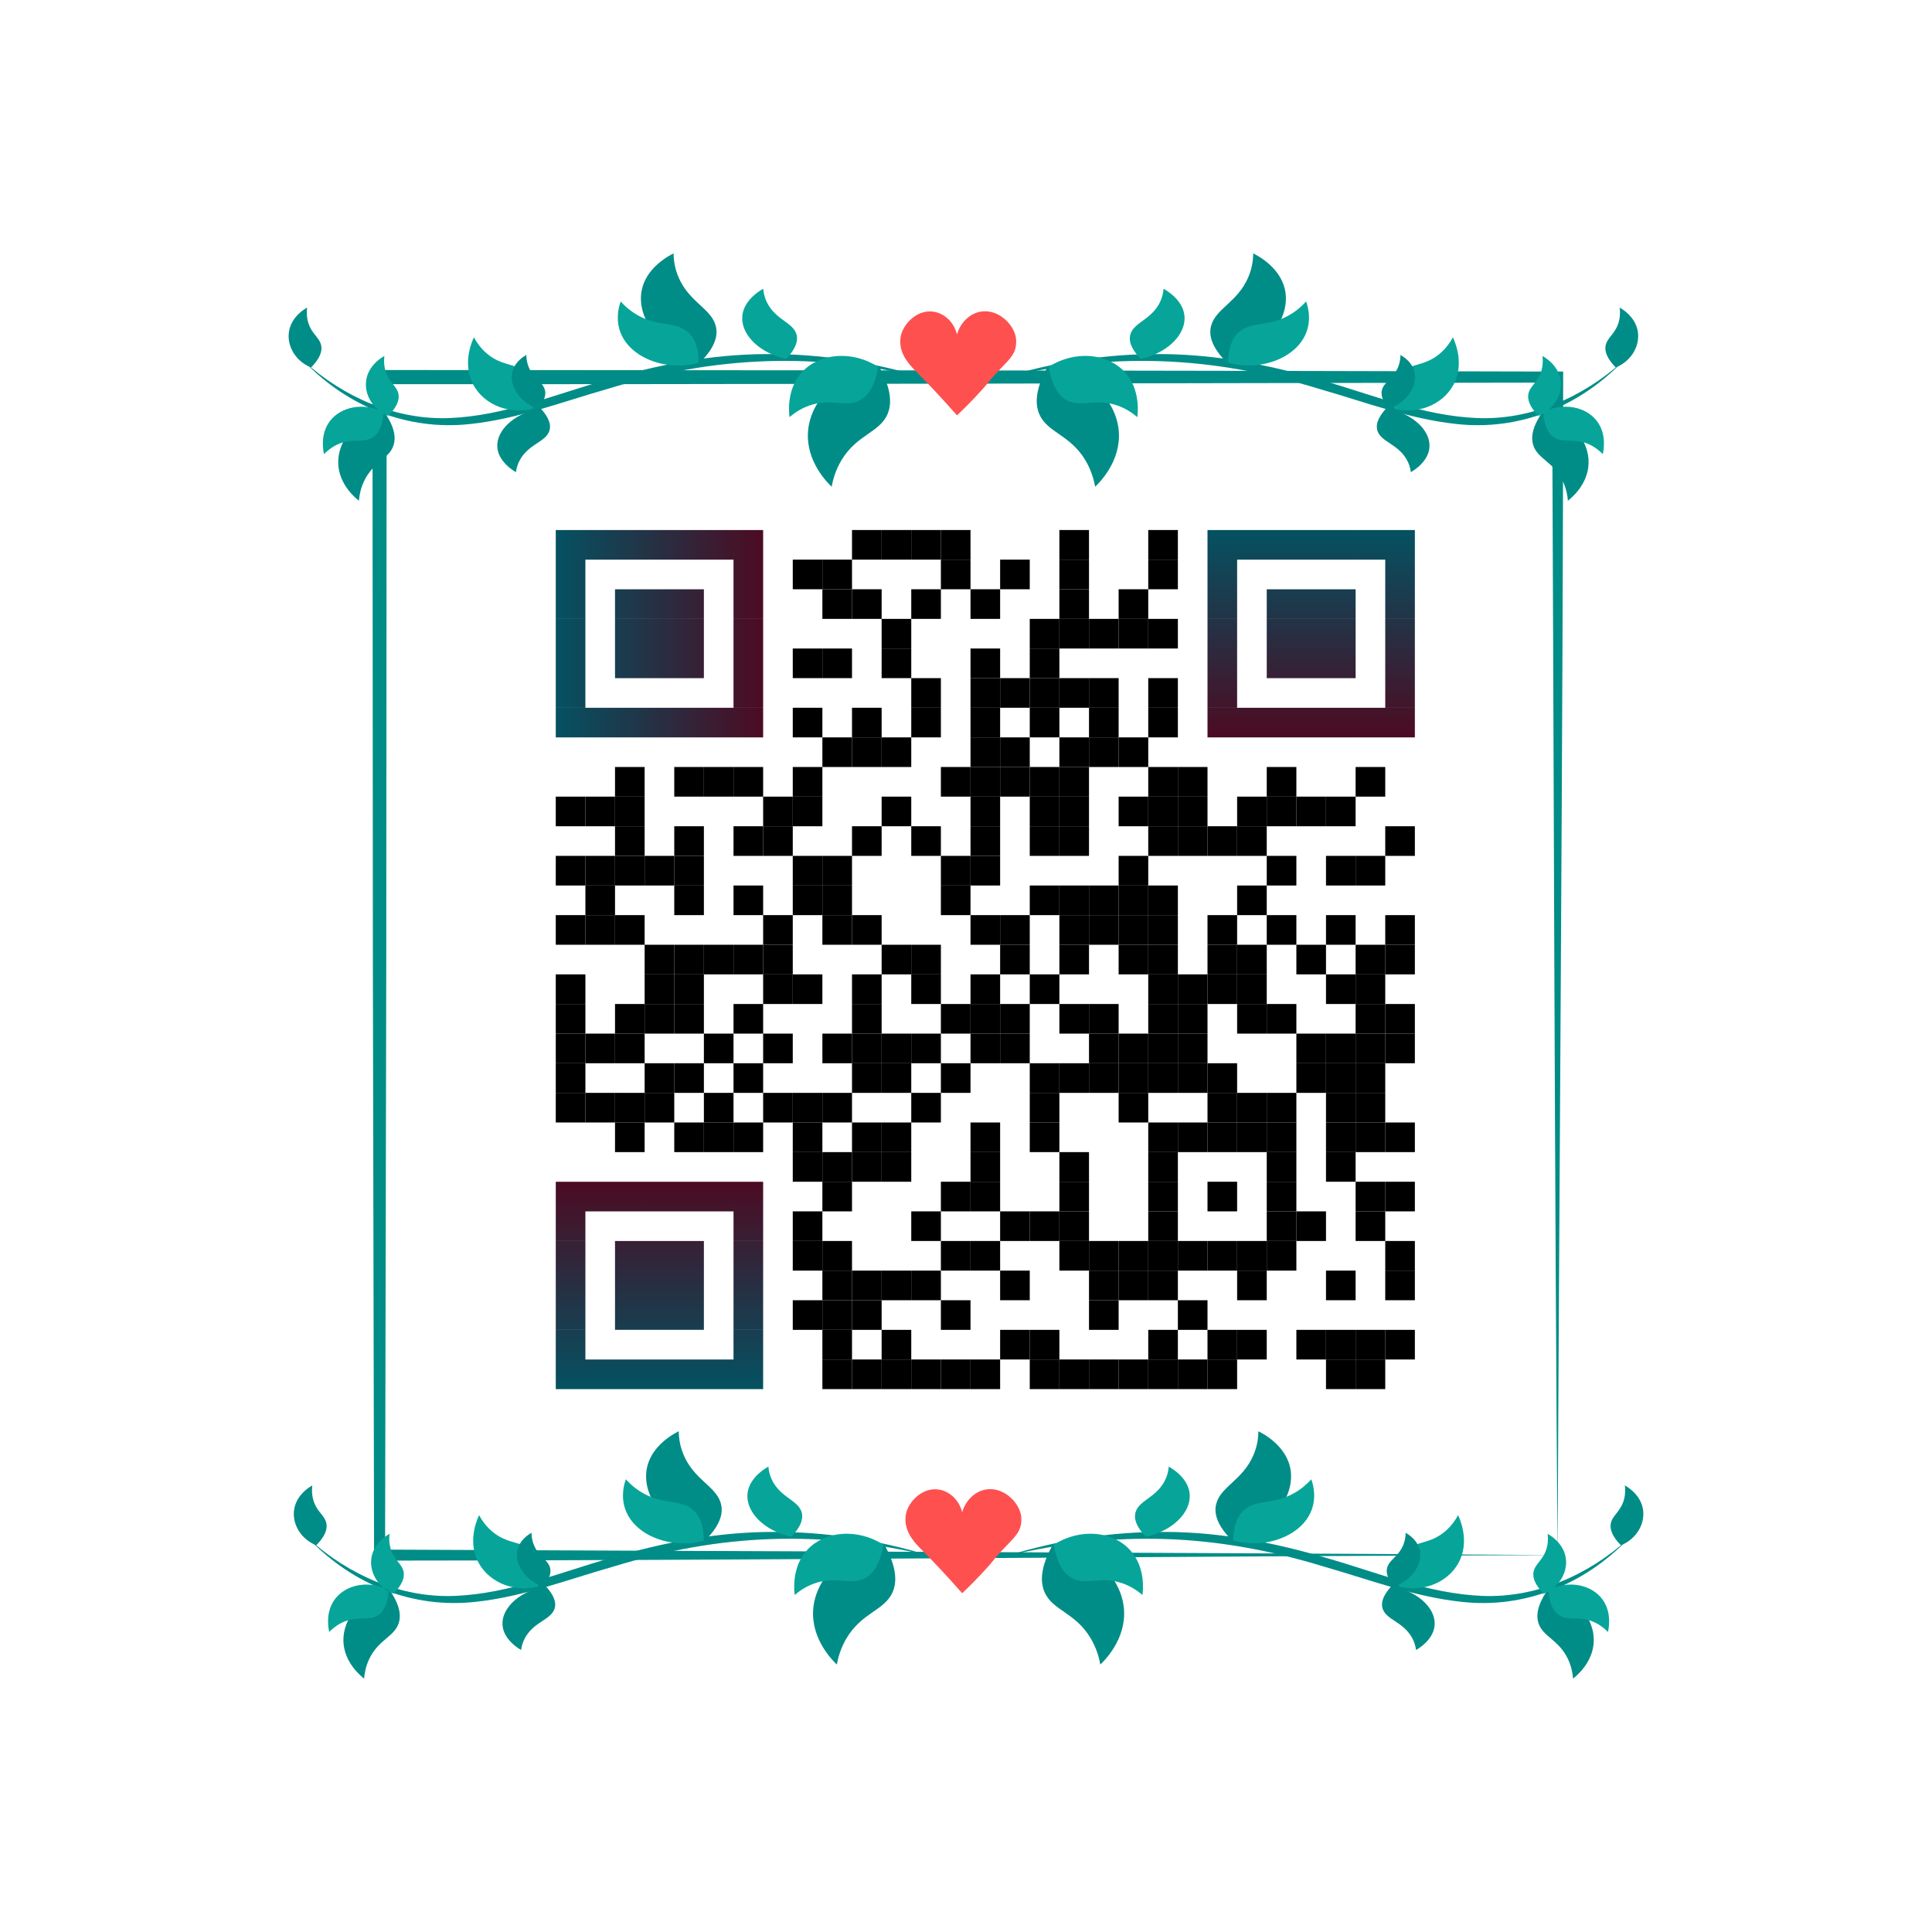 <svg id="svgQrWrapper" viewBox="0 0 300 300" xmlns="http://www.w3.org/2000/svg" xmlns:xlink="http://www.w3.org/1999/xlink" width="300" height="300" style="width: 100%; height: 100%; background-color: transparent;"><svg xmlns="http://www.w3.org/2000/svg" viewBox="0 0 1500 1500" width="300" height="300" fill="none"><g><defs><style>.cls-3wed1{fill:#07a599}.cls-3wed2{fill:#008d87}.cls-3wed3{fill:#ff5050}</style></defs><path d="M1209.32 1207.39c-259.59.57-657.99 4.29-914.62 4.27l-4.27.02v-4.29l-.93-457.31-.3-457.31v-5.5c155.08.09 541.34.3 691.47.68l228.66.53h4.31l-.01 4.29c-.04 255.6-3.25 656.16-4.29 914.62Zm0 0c-2.21-259.24-3.12-658.4-4.29-914.62l4.29 4.29c-255.29.28-656.42 1.46-914.63 1.2l5.5-5.5-.3 457.31-.92 457.31-4.28-4.28c255.07 1.22 656.63 2.41 914.62 4.28Z" class="cls-3wed2"/><path d="M722.97 1208.18c-85.48-20.43-162.83-17.64-246.75 8.1-35.18 10.01-70.15 23.48-106.88 27.37-48.77 5.53-95.42-13.49-129.13-48.51 30.76 27.83 71.36 45.67 113.08 43.91 41.89-1.73 80.96-18.06 120.96-29.47 40.33-11.95 82.25-20.02 124.46-20.19 42.08-.37 84.11 6.34 124.25 18.8Z" class="cls-3wed2"/><path d="M686.34 1198.75c10.73 18.98 9.67 30.31 6.8 37.11-6.16 14.59-23.76 15.8-35.82 35.94-4.78 7.99-6.71 15.63-7.59 20.55-2.77-2.6-20.11-19.37-18.37-42.82 1.84-24.85 24.37-47.18 54.98-50.78Z" class="cls-3wed2"/><path d="M685.82 1199.24c-2.84 16.93-9.11 23.33-14.24 26.07-11 5.87-22.37-2.12-39.73 4.22-6.88 2.51-11.85 6.24-14.83 8.81-.41-2.96-2.7-21.82 10-35.3 13.45-14.29 38.3-16.77 58.8-3.8Z" class="cls-3wed1"/><path d="M302.19 1234.07c8.97 12.75 9 20.89 7.44 25.93-3.36 10.82-15.8 12.91-22.98 28.08-2.84 6.02-3.68 11.59-3.96 15.16-2.15-1.65-15.67-12.38-16.07-29.19-.43-17.82 14.04-35.28 35.57-39.98Z" class="cls-3wed2"/><path d="M301.85 1234.45c-.84 12.25-4.85 17.24-8.31 19.55-7.42 4.95-16.07.06-27.98 5.78-4.72 2.27-8 5.27-9.94 7.31-.5-2.08-3.45-15.34 4.64-25.82 8.57-11.11 26.08-14.62 41.58-6.82ZM305.49 1237.32c7.24-7.3 8.33-12.53 8.02-15.93-.67-7.29-8.12-9.89-10.58-20.37-.98-4.16-.76-7.83-.47-10.15-1.55.85-11.35 6.39-13.81 17.16-2.6 11.42 4.09 24.11 16.84 29.29ZM417.66 1231.84c2.48-15.68-.87-23.21-4.33-27.19-7.42-8.53-19.09-5.07-31.63-15.97-4.97-4.33-8.02-9.12-9.74-12.29-1.18 2.46-8.46 18.24-1.82 33.95 7.04 16.65 26.87 26.5 47.52 21.5Z" class="cls-3wed1"/><path d="M245.52 1199.76c7.24-7.3 8.33-12.53 8.02-15.93-.67-7.29-8.12-9.89-10.58-20.37-.98-4.16-.76-7.83-.47-10.15-1.55.85-11.35 6.39-13.81 17.16-2.6 11.42 4.09 24.11 16.84 29.29ZM546.79 1196.59c13.68-13.27 14.57-22.85 12.92-29.1-3.52-13.41-20.47-18.32-28.8-37.61a47.384 47.384 0 0 1-3.9-18.64c-3.14 1.53-22.88 11.5-25.17 31.24-2.42 20.91 15.74 44.34 44.95 54.11ZM423.72 1231.52c8.13 8.88 8.05 14.66 6.52 18.27-3.28 7.75-14.85 9.49-21.73 20.42-2.73 4.33-3.58 8.31-3.9 10.85-1.97-1.13-14.35-8.47-14.48-20.41-.14-12.65 13.54-25.35 33.59-29.13ZM421.3 1231.73c6.12-6.52 6.54-11.2 5.82-14.25-1.54-6.54-9.07-8.9-12.73-18.31a25.024 25.024 0 0 1-1.69-9.1c-1.4.75-10.21 5.68-11.28 15.32-1.13 10.22 6.9 21.63 19.87 26.33Z" class="cls-3wed2"/><path d="M546.36 1196.07c.1-14.6-4.92-21.27-9.45-24.67-9.72-7.29-22.16-3.23-37.99-12.32a51.675 51.675 0 0 1-12.96-10.56c-.9 2.35-6.33 17.4 3.75 31.34 10.68 14.78 34.47 22.36 56.65 16.21ZM614.38 1193.13c9.02-9.45 9.22-15.75 7.78-19.72-3.08-8.53-15.23-10.73-21.96-22.81a28.747 28.747 0 0 1-3.59-11.92c-2.14 1.18-15.58 8.84-16.29 21.84-.76 13.77 13.07 27.97 34.06 32.61Z" class="cls-3wed1"/><path d="M781.05 1208.18c40.14-12.46 82.17-19.17 124.25-18.8 42.21.16 84.13 8.24 124.46 20.19 39.99 11.41 79.07 27.74 120.96 29.48 41.72 1.76 82.32-16.08 113.08-43.91-33.68 35.01-80.39 54.05-129.13 48.51-36.73-3.89-71.7-17.36-106.88-27.37-83.96-25.75-161.26-28.53-246.75-8.1Z" class="cls-3wed2"/><path d="M817.68 1198.75c-10.73 18.98-9.67 30.31-6.8 37.11 6.16 14.59 23.76 15.8 35.82 35.94 4.78 7.99 6.71 15.63 7.59 20.55 2.77-2.6 20.11-19.37 18.37-42.82-1.84-24.85-24.37-47.18-54.98-50.78Z" class="cls-3wed2"/><path d="M818.2 1199.24c2.84 16.93 9.11 23.33 14.24 26.07 11 5.87 22.37-2.12 39.73 4.22 6.88 2.51 11.85 6.24 14.83 8.81.41-2.96 2.7-21.82-10-35.3-13.45-14.29-38.3-16.77-58.8-3.8Z" class="cls-3wed1"/><path d="M1201.83 1234.07c-8.97 12.75-9 20.89-7.44 25.93 3.36 10.82 15.8 12.91 22.98 28.08 2.84 6.02 3.68 11.59 3.96 15.16 2.15-1.65 15.67-12.38 16.07-29.19.43-17.82-14.04-35.28-35.57-39.98Z" class="cls-3wed2"/><path d="M1202.17 1234.45c.84 12.25 4.85 17.24 8.31 19.55 7.42 4.95 16.07.06 27.98 5.78 4.72 2.27 8 5.27 9.94 7.31.5-2.08 3.45-15.34-4.64-25.82-8.57-11.11-26.08-14.62-41.58-6.82Z" class="cls-3wed1"/><path d="M1198.53 1237.32c-7.24-7.3-8.33-12.53-8.02-15.93.67-7.29 8.12-9.89 10.58-20.37.98-4.16.76-7.83.47-10.15 1.55.85 11.35 6.39 13.81 17.16 2.6 11.42-4.09 24.11-16.84 29.29ZM1086.36 1231.84c-2.48-15.68.87-23.21 4.33-27.19 7.42-8.53 19.09-5.07 31.63-15.97 4.97-4.33 8.02-9.12 9.74-12.29 1.18 2.46 8.46 18.24 1.82 33.95-7.04 16.65-26.87 26.5-47.52 21.5Z" class="cls-3wed1"/><path d="M1258.5 1199.76c-7.24-7.3-8.33-12.53-8.02-15.93.67-7.29 8.12-9.89 10.58-20.37.98-4.16.76-7.83.47-10.15 1.55.85 11.35 6.39 13.81 17.16 2.6 11.42-4.09 24.11-16.84 29.29ZM957.23 1196.59c-13.68-13.27-14.57-22.85-12.92-29.1 3.52-13.41 20.47-18.32 28.8-37.61 3.3-7.65 3.88-14.39 3.9-18.64 3.14 1.53 22.88 11.5 25.17 31.24 2.42 20.91-15.74 44.34-44.95 54.11ZM1080.3 1231.52c-8.13 8.88-8.05 14.66-6.52 18.27 3.28 7.75 14.85 9.49 21.73 20.42 2.73 4.33 3.58 8.31 3.9 10.85 1.97-1.13 14.35-8.47 14.48-20.41.14-12.65-13.54-25.35-33.59-29.13ZM1082.72 1231.73c-6.12-6.52-6.54-11.2-5.82-14.25 1.54-6.54 9.07-8.9 12.73-18.31 1.45-3.73 1.69-7.02 1.69-9.1 1.4.75 10.21 5.68 11.28 15.32 1.13 10.22-6.9 21.63-19.87 26.33Z" class="cls-3wed2"/><path d="M957.66 1196.07c-.1-14.6 4.92-21.27 9.45-24.67 9.72-7.29 22.16-3.23 37.99-12.32 6.28-3.6 10.49-7.78 12.96-10.56.9 2.35 6.33 17.4-3.75 31.34-10.68 14.78-34.47 22.36-56.65 16.21ZM889.64 1193.13c-9.02-9.45-9.22-15.75-7.78-19.72 3.08-8.53 15.23-10.73 21.96-22.81 2.67-4.79 3.38-9.15 3.59-11.92 2.14 1.18 15.58 8.84 16.29 21.84.76 13.77-13.07 27.97-34.06 32.61Z" class="cls-3wed1"/><path d="M792.61 1175.86c-2.23-10.58-14.48-22-27.75-19.32-8.38 1.69-15.2 8.61-17.83 17.56-2.29-9.16-9.33-16.12-17.83-17.56-12.01-2.05-22.24 7.72-25.2 16.64-.29.87-1.08 3.46-1.02 6.98.19 10.87 8.31 18.8 13.73 24.24 7.74 7.77 17.57 18.11 30.32 32.57 6.8-6.45 12.7-12.53 17.74-18.03 8.08-8.82 5.77-7.2 12.58-14.54 9.35-10.07 14.07-13.52 15.33-21.01.66-3.88.05-6.9-.08-7.53Z" class="cls-3wed3"/><path d="M718.95 293.7c-85.48-20.43-162.83-17.64-246.75 8.1-35.18 10.01-70.15 23.48-106.88 27.37-48.77 5.53-95.42-13.49-129.13-48.51 30.76 27.83 71.36 45.67 113.08 43.91 41.89-1.73 80.96-18.06 120.96-29.47 40.33-11.95 82.25-20.02 124.46-20.19 42.08-.37 84.11 6.34 124.25 18.8Z" class="cls-3wed2"/><path d="M682.32 284.28c10.73 18.98 9.67 30.31 6.8 37.11-6.16 14.59-23.76 15.8-35.82 35.94-4.78 7.99-6.71 15.63-7.59 20.55-2.77-2.6-20.11-19.37-18.37-42.82 1.84-24.85 24.37-47.18 54.98-50.78Z" class="cls-3wed2"/><path d="M681.8 284.76c-2.84 16.93-9.11 23.33-14.24 26.07-11 5.87-22.37-2.12-39.73 4.22-6.88 2.51-11.85 6.24-14.83 8.81-.41-2.96-2.7-21.82 10-35.3 13.45-14.29 38.3-16.77 58.8-3.8Z" class="cls-3wed1"/><path d="M298.17 319.59c8.97 12.75 9 20.89 7.44 25.93-3.36 10.82-15.8 12.91-22.98 28.08-2.84 6.02-3.68 11.59-3.96 15.16-2.15-1.65-15.67-12.38-16.07-29.19-.43-17.82 14.04-35.28 35.57-39.98Z" class="cls-3wed2"/><path d="M297.83 319.97c-.84 12.25-4.85 17.24-8.31 19.55-7.42 4.95-16.07.06-27.98 5.78-4.72 2.27-8 5.27-9.94 7.31-.5-2.08-3.45-15.34 4.64-25.82 8.57-11.11 26.08-14.62 41.58-6.82Z" class="cls-3wed1"/><path d="M301.47 322.84c7.24-7.3 8.33-12.53 8.02-15.93-.67-7.29-8.12-9.89-10.58-20.37-.98-4.16-.76-7.83-.47-10.15-1.55.85-11.35 6.39-13.81 17.16-2.6 11.42 4.09 24.11 16.84 29.29ZM413.64 317.37c2.48-15.68-.87-23.21-4.33-27.19-7.42-8.53-19.09-5.07-31.63-15.97-4.97-4.33-8.02-9.12-9.74-12.29-1.18 2.46-8.46 18.24-1.82 33.95 7.04 16.65 26.87 26.5 47.52 21.5Z" class="cls-3wed1"/><path d="M241.5 285.29c7.24-7.3 8.33-12.53 8.02-15.93-.67-7.29-8.12-9.89-10.58-20.37-.98-4.16-.76-7.83-.47-10.15-1.55.85-11.35 6.39-13.81 17.16-2.6 11.42 4.09 24.11 16.84 29.29ZM542.77 282.11c13.68-13.27 14.57-22.85 12.92-29.1-3.52-13.41-20.47-18.32-28.8-37.61a47.384 47.384 0 0 1-3.9-18.64c-3.14 1.53-22.88 11.5-25.17 31.24-2.42 20.91 15.74 44.34 44.95 54.11ZM419.7 317.04c8.13 8.88 8.05 14.66 6.52 18.27-3.28 7.75-14.85 9.49-21.73 20.42-2.73 4.33-3.58 8.31-3.9 10.85-1.97-1.13-14.35-8.47-14.48-20.41-.14-12.65 13.54-25.35 33.59-29.13ZM417.28 317.25c6.12-6.52 6.54-11.2 5.82-14.25-1.54-6.54-9.07-8.9-12.73-18.31a25.024 25.024 0 0 1-1.69-9.1c-1.4.75-10.21 5.68-11.28 15.32-1.13 10.22 6.9 21.63 19.87 26.33Z" class="cls-3wed2"/><path d="M542.34 281.6c.1-14.6-4.92-21.27-9.45-24.67-9.72-7.29-22.16-3.23-37.99-12.32a51.675 51.675 0 0 1-12.96-10.56c-.9 2.35-6.33 17.4 3.75 31.34 10.68 14.78 34.47 22.36 56.65 16.21ZM610.36 278.65c9.02-9.45 9.22-15.75 7.78-19.72-3.08-8.53-15.23-10.73-21.96-22.81a28.747 28.747 0 0 1-3.59-11.92c-2.14 1.18-15.58 8.84-16.29 21.84-.76 13.77 13.07 27.97 34.06 32.61Z" class="cls-3wed1"/><path d="M777.03 293.7c40.14-12.46 82.17-19.17 124.25-18.8 42.21.16 84.13 8.24 124.46 20.19 39.99 11.41 79.07 27.74 120.96 29.48 41.72 1.76 82.32-16.08 113.08-43.91-33.68 35.01-80.39 54.05-129.13 48.51-36.73-3.89-71.7-17.36-106.88-27.37-83.96-25.75-161.26-28.53-246.75-8.1Z" class="cls-3wed2"/><path d="M813.66 284.28c-10.73 18.98-9.67 30.31-6.8 37.11 6.16 14.59 23.76 15.8 35.82 35.94 4.78 7.99 6.71 15.63 7.59 20.55 2.77-2.6 20.11-19.37 18.37-42.82-1.84-24.85-24.37-47.18-54.98-50.78Z" class="cls-3wed2"/><path d="M814.18 284.76c2.84 16.93 9.11 23.33 14.24 26.07 11 5.87 22.37-2.12 39.73 4.22 6.88 2.51 11.85 6.24 14.83 8.81.41-2.96 2.7-21.82-10-35.3-13.45-14.29-38.3-16.77-58.8-3.8Z" class="cls-3wed1"/><path d="M1197.81 319.59c-8.97 12.75-9 20.89-7.44 25.93 3.36 10.82 15.8 12.91 22.98 28.08 2.84 6.02 3.68 11.59 3.96 15.16 2.15-1.65 15.67-12.38 16.07-29.19.43-17.82-14.04-35.28-35.57-39.98Z" class="cls-3wed2"/><path d="M1198.15 319.97c.84 12.25 4.85 17.24 8.31 19.55 7.42 4.95 16.07.06 27.98 5.78 4.72 2.27 8 5.27 9.94 7.31.5-2.08 3.45-15.34-4.64-25.82-8.57-11.11-26.08-14.62-41.58-6.82Z" class="cls-3wed1"/><path d="M1194.51 322.84c-7.24-7.3-8.33-12.53-8.02-15.93.67-7.29 8.12-9.89 10.58-20.37.98-4.16.76-7.83.47-10.15 1.55.85 11.35 6.39 13.81 17.16 2.6 11.42-4.09 24.11-16.84 29.29ZM1082.34 317.37c-2.48-15.68.87-23.21 4.33-27.19 7.42-8.53 19.09-5.07 31.63-15.97 4.97-4.33 8.02-9.12 9.74-12.29 1.18 2.46 8.46 18.24 1.82 33.95-7.04 16.65-26.87 26.5-47.52 21.5Z" class="cls-3wed1"/><path d="M1254.48 285.29c-7.24-7.3-8.33-12.53-8.02-15.93.67-7.29 8.12-9.89 10.58-20.37.98-4.16.76-7.83.47-10.15 1.55.85 11.35 6.39 13.81 17.16 2.6 11.42-4.09 24.11-16.84 29.29ZM953.21 282.11c-13.68-13.27-14.57-22.85-12.92-29.1 3.52-13.41 20.47-18.32 28.8-37.61 3.3-7.65 3.88-14.39 3.9-18.64 3.14 1.53 22.88 11.5 25.17 31.24 2.42 20.91-15.74 44.34-44.95 54.11ZM1076.28 317.04c-8.13 8.88-8.05 14.66-6.52 18.27 3.28 7.75 14.85 9.49 21.73 20.42 2.73 4.33 3.58 8.31 3.9 10.85 1.97-1.13 14.35-8.47 14.48-20.41.14-12.65-13.54-25.35-33.59-29.13ZM1078.7 317.25c-6.12-6.52-6.54-11.2-5.82-14.25 1.54-6.54 9.07-8.9 12.73-18.31 1.45-3.73 1.69-7.02 1.69-9.1 1.4.75 10.21 5.68 11.28 15.32 1.13 10.22-6.9 21.63-19.87 26.33Z" class="cls-3wed2"/><path d="M953.64 281.6c-.1-14.6 4.92-21.27 9.45-24.67 9.72-7.29 22.16-3.23 37.99-12.32 6.28-3.6 10.49-7.78 12.96-10.56.9 2.35 6.33 17.4-3.75 31.34-10.68 14.78-34.47 22.36-56.65 16.21ZM885.62 278.65c-9.02-9.45-9.22-15.75-7.78-19.72 3.08-8.53 15.23-10.73 21.96-22.81 2.67-4.79 3.38-9.15 3.59-11.92 2.14 1.18 15.58 8.84 16.29 21.84.76 13.77-13.07 27.97-34.06 32.61Z" class="cls-3wed1"/><path d="M788.59 261.38c-2.23-10.58-14.48-22-27.75-19.32-8.38 1.69-15.2 8.61-17.83 17.56-2.29-9.16-9.33-16.12-17.83-17.56-12.01-2.05-22.24 7.72-25.2 16.64-.29.87-1.08 3.46-1.02 6.98.19 10.87 8.31 18.8 13.73 24.24 7.74 7.77 17.57 18.11 30.32 32.57 6.8-6.45 12.7-12.53 17.74-18.03 8.08-8.82 5.77-7.2 12.58-14.54 9.35-10.07 14.07-13.52 15.33-21.01.66-3.88.05-6.9-.08-7.53Z" class="cls-3wed3"/><g transform="translate(420, 400)scale(2.3)" fill="none"><svg width="300" height="300"><style>.background-color{ fill: #fff; }.dot-color{ fill: #000000; }.corners-dot-color-0-0{ fill: #000000; }.corners-dot-color-1-0{ fill: #000000; }.corners-dot-color-0-1{ fill: #000000; }</style><defs><clipPath id="clip-path-corners-square-color-0-0"><rect x="5" y="5" width="10" height="10" transform="rotate(0,10,10)"/><rect x="5" y="15" width="10" height="10" transform="rotate(0,10,20)"/><rect x="5" y="25" width="10" height="10" transform="rotate(0,10,30)"/><rect x="5" y="35" width="10" height="10" transform="rotate(0,10,40)"/><rect x="5" y="45" width="10" height="10" transform="rotate(0,10,50)"/><rect x="5" y="55" width="10" height="10" transform="rotate(0,10,60)"/><rect x="5" y="65" width="10" height="10" transform="rotate(0,10,70)"/><rect x="15" y="5" width="10" height="10" transform="rotate(0,20,10)"/><rect x="15" y="65" width="10" height="10" transform="rotate(0,20,70)"/><rect x="25" y="5" width="10" height="10" transform="rotate(0,30,10)"/><rect x="25" y="65" width="10" height="10" transform="rotate(0,30,70)"/><rect x="35" y="5" width="10" height="10" transform="rotate(0,40,10)"/><rect x="35" y="65" width="10" height="10" transform="rotate(0,40,70)"/><rect x="45" y="5" width="10" height="10" transform="rotate(0,50,10)"/><rect x="45" y="65" width="10" height="10" transform="rotate(0,50,70)"/><rect x="55" y="5" width="10" height="10" transform="rotate(0,60,10)"/><rect x="55" y="65" width="10" height="10" transform="rotate(0,60,70)"/><rect x="65" y="5" width="10" height="10" transform="rotate(0,70,10)"/><rect x="65" y="15" width="10" height="10" transform="rotate(0,70,20)"/><rect x="65" y="25" width="10" height="10" transform="rotate(0,70,30)"/><rect x="65" y="35" width="10" height="10" transform="rotate(0,70,40)"/><rect x="65" y="45" width="10" height="10" transform="rotate(0,70,50)"/><rect x="65" y="55" width="10" height="10" transform="rotate(0,70,60)"/><rect x="65" y="65" width="10" height="10" transform="rotate(0,70,70)"/><rect x="25" y="25" width="10" height="10" transform="rotate(0,30,30)"/><rect x="25" y="35" width="10" height="10" transform="rotate(0,30,40)"/><rect x="25" y="45" width="10" height="10" transform="rotate(0,30,50)"/><rect x="35" y="25" width="10" height="10" transform="rotate(0,40,30)"/><rect x="35" y="35" width="10" height="10" transform="rotate(0,40,40)"/><rect x="35" y="45" width="10" height="10" transform="rotate(0,40,50)"/><rect x="45" y="25" width="10" height="10" transform="rotate(0,50,30)"/><rect x="45" y="35" width="10" height="10" transform="rotate(0,50,40)"/><rect x="45" y="45" width="10" height="10" transform="rotate(0,50,50)"/></clipPath><linearGradient id="corners-square-color-0-0" gradientUnits="userSpaceOnUse" x1="5" y1="40" x2="75" y2="40"><stop offset="0%" stop-color="#045262"/><stop offset="100%" stop-color="#4c0b22"/></linearGradient><clipPath id="clip-path-corners-square-color-1-0"><rect x="225" y="5" width="10" height="10" transform="rotate(0,230,10)"/><rect x="225" y="15" width="10" height="10" transform="rotate(0,230,20)"/><rect x="225" y="25" width="10" height="10" transform="rotate(0,230,30)"/><rect x="225" y="35" width="10" height="10" transform="rotate(0,230,40)"/><rect x="225" y="45" width="10" height="10" transform="rotate(0,230,50)"/><rect x="225" y="55" width="10" height="10" transform="rotate(0,230,60)"/><rect x="225" y="65" width="10" height="10" transform="rotate(0,230,70)"/><rect x="235" y="5" width="10" height="10" transform="rotate(0,240,10)"/><rect x="235" y="65" width="10" height="10" transform="rotate(0,240,70)"/><rect x="245" y="5" width="10" height="10" transform="rotate(0,250,10)"/><rect x="245" y="65" width="10" height="10" transform="rotate(0,250,70)"/><rect x="255" y="5" width="10" height="10" transform="rotate(0,260,10)"/><rect x="255" y="65" width="10" height="10" transform="rotate(0,260,70)"/><rect x="265" y="5" width="10" height="10" transform="rotate(0,270,10)"/><rect x="265" y="65" width="10" height="10" transform="rotate(0,270,70)"/><rect x="275" y="5" width="10" height="10" transform="rotate(0,280,10)"/><rect x="275" y="65" width="10" height="10" transform="rotate(0,280,70)"/><rect x="285" y="5" width="10" height="10" transform="rotate(0,290,10)"/><rect x="285" y="15" width="10" height="10" transform="rotate(0,290,20)"/><rect x="285" y="25" width="10" height="10" transform="rotate(0,290,30)"/><rect x="285" y="35" width="10" height="10" transform="rotate(0,290,40)"/><rect x="285" y="45" width="10" height="10" transform="rotate(0,290,50)"/><rect x="285" y="55" width="10" height="10" transform="rotate(0,290,60)"/><rect x="285" y="65" width="10" height="10" transform="rotate(0,290,70)"/><rect x="245" y="25" width="10" height="10" transform="rotate(0,250,30)"/><rect x="245" y="35" width="10" height="10" transform="rotate(0,250,40)"/><rect x="245" y="45" width="10" height="10" transform="rotate(0,250,50)"/><rect x="255" y="25" width="10" height="10" transform="rotate(0,260,30)"/><rect x="255" y="35" width="10" height="10" transform="rotate(0,260,40)"/><rect x="255" y="45" width="10" height="10" transform="rotate(0,260,50)"/><rect x="265" y="25" width="10" height="10" transform="rotate(0,270,30)"/><rect x="265" y="35" width="10" height="10" transform="rotate(0,270,40)"/><rect x="265" y="45" width="10" height="10" transform="rotate(0,270,50)"/></clipPath><linearGradient id="corners-square-color-1-0" gradientUnits="userSpaceOnUse" x1="260" y1="5" x2="260" y2="75"><stop offset="0%" stop-color="#045262"/><stop offset="100%" stop-color="#4c0b22"/></linearGradient><clipPath id="clip-path-corners-square-color-0-1"><rect x="5" y="225" width="10" height="10" transform="rotate(0,10,230)"/><rect x="5" y="235" width="10" height="10" transform="rotate(0,10,240)"/><rect x="5" y="245" width="10" height="10" transform="rotate(0,10,250)"/><rect x="5" y="255" width="10" height="10" transform="rotate(0,10,260)"/><rect x="5" y="265" width="10" height="10" transform="rotate(0,10,270)"/><rect x="5" y="275" width="10" height="10" transform="rotate(0,10,280)"/><rect x="5" y="285" width="10" height="10" transform="rotate(0,10,290)"/><rect x="15" y="225" width="10" height="10" transform="rotate(0,20,230)"/><rect x="15" y="285" width="10" height="10" transform="rotate(0,20,290)"/><rect x="25" y="225" width="10" height="10" transform="rotate(0,30,230)"/><rect x="25" y="285" width="10" height="10" transform="rotate(0,30,290)"/><rect x="35" y="225" width="10" height="10" transform="rotate(0,40,230)"/><rect x="35" y="285" width="10" height="10" transform="rotate(0,40,290)"/><rect x="45" y="225" width="10" height="10" transform="rotate(0,50,230)"/><rect x="45" y="285" width="10" height="10" transform="rotate(0,50,290)"/><rect x="55" y="225" width="10" height="10" transform="rotate(0,60,230)"/><rect x="55" y="285" width="10" height="10" transform="rotate(0,60,290)"/><rect x="65" y="225" width="10" height="10" transform="rotate(0,70,230)"/><rect x="65" y="235" width="10" height="10" transform="rotate(0,70,240)"/><rect x="65" y="245" width="10" height="10" transform="rotate(0,70,250)"/><rect x="65" y="255" width="10" height="10" transform="rotate(0,70,260)"/><rect x="65" y="265" width="10" height="10" transform="rotate(0,70,270)"/><rect x="65" y="275" width="10" height="10" transform="rotate(0,70,280)"/><rect x="65" y="285" width="10" height="10" transform="rotate(0,70,290)"/><rect x="25" y="245" width="10" height="10" transform="rotate(0,30,250)"/><rect x="25" y="255" width="10" height="10" transform="rotate(0,30,260)"/><rect x="25" y="265" width="10" height="10" transform="rotate(0,30,270)"/><rect x="35" y="245" width="10" height="10" transform="rotate(0,40,250)"/><rect x="35" y="255" width="10" height="10" transform="rotate(0,40,260)"/><rect x="35" y="265" width="10" height="10" transform="rotate(0,40,270)"/><rect x="45" y="245" width="10" height="10" transform="rotate(0,50,250)"/><rect x="45" y="255" width="10" height="10" transform="rotate(0,50,260)"/><rect x="45" y="265" width="10" height="10" transform="rotate(0,50,270)"/></clipPath><linearGradient id="corners-square-color-0-1" gradientUnits="userSpaceOnUse" x1="40" y1="295" x2="40" y2="225"><stop offset="0%" stop-color="#045262"/><stop offset="100%" stop-color="#4c0b22"/></linearGradient></defs><g class="dot-color"><rect x="5" y="95" width="10" height="10" transform="rotate(0,10,100)"/><rect x="5" y="115" width="10" height="10" transform="rotate(0,10,120)"/><rect x="5" y="135" width="10" height="10" transform="rotate(0,10,140)"/><rect x="5" y="155" width="10" height="10" transform="rotate(0,10,160)"/><rect x="5" y="165" width="10" height="10" transform="rotate(0,10,170)"/><rect x="5" y="175" width="10" height="10" transform="rotate(0,10,180)"/><rect x="5" y="185" width="10" height="10" transform="rotate(0,10,190)"/><rect x="5" y="195" width="10" height="10" transform="rotate(0,10,200)"/><rect x="15" y="95" width="10" height="10" transform="rotate(0,20,100)"/><rect x="15" y="115" width="10" height="10" transform="rotate(0,20,120)"/><rect x="15" y="125" width="10" height="10" transform="rotate(0,20,130)"/><rect x="15" y="135" width="10" height="10" transform="rotate(0,20,140)"/><rect x="15" y="175" width="10" height="10" transform="rotate(0,20,180)"/><rect x="15" y="195" width="10" height="10" transform="rotate(0,20,200)"/><rect x="25" y="85" width="10" height="10" transform="rotate(0,30,90)"/><rect x="25" y="95" width="10" height="10" transform="rotate(0,30,100)"/><rect x="25" y="105" width="10" height="10" transform="rotate(0,30,110)"/><rect x="25" y="115" width="10" height="10" transform="rotate(0,30,120)"/><rect x="25" y="135" width="10" height="10" transform="rotate(0,30,140)"/><rect x="25" y="165" width="10" height="10" transform="rotate(0,30,170)"/><rect x="25" y="175" width="10" height="10" transform="rotate(0,30,180)"/><rect x="25" y="195" width="10" height="10" transform="rotate(0,30,200)"/><rect x="25" y="205" width="10" height="10" transform="rotate(0,30,210)"/><rect x="35" y="115" width="10" height="10" transform="rotate(0,40,120)"/><rect x="35" y="145" width="10" height="10" transform="rotate(0,40,150)"/><rect x="35" y="155" width="10" height="10" transform="rotate(0,40,160)"/><rect x="35" y="165" width="10" height="10" transform="rotate(0,40,170)"/><rect x="35" y="185" width="10" height="10" transform="rotate(0,40,190)"/><rect x="35" y="195" width="10" height="10" transform="rotate(0,40,200)"/><rect x="45" y="85" width="10" height="10" transform="rotate(0,50,90)"/><rect x="45" y="105" width="10" height="10" transform="rotate(0,50,110)"/><rect x="45" y="115" width="10" height="10" transform="rotate(0,50,120)"/><rect x="45" y="125" width="10" height="10" transform="rotate(0,50,130)"/><rect x="45" y="145" width="10" height="10" transform="rotate(0,50,150)"/><rect x="45" y="155" width="10" height="10" transform="rotate(0,50,160)"/><rect x="45" y="165" width="10" height="10" transform="rotate(0,50,170)"/><rect x="45" y="185" width="10" height="10" transform="rotate(0,50,190)"/><rect x="45" y="205" width="10" height="10" transform="rotate(0,50,210)"/><rect x="55" y="85" width="10" height="10" transform="rotate(0,60,90)"/><rect x="55" y="145" width="10" height="10" transform="rotate(0,60,150)"/><rect x="55" y="175" width="10" height="10" transform="rotate(0,60,180)"/><rect x="55" y="195" width="10" height="10" transform="rotate(0,60,200)"/><rect x="55" y="205" width="10" height="10" transform="rotate(0,60,210)"/><rect x="65" y="85" width="10" height="10" transform="rotate(0,70,90)"/><rect x="65" y="105" width="10" height="10" transform="rotate(0,70,110)"/><rect x="65" y="125" width="10" height="10" transform="rotate(0,70,130)"/><rect x="65" y="145" width="10" height="10" transform="rotate(0,70,150)"/><rect x="65" y="165" width="10" height="10" transform="rotate(0,70,170)"/><rect x="65" y="185" width="10" height="10" transform="rotate(0,70,190)"/><rect x="65" y="205" width="10" height="10" transform="rotate(0,70,210)"/><rect x="75" y="95" width="10" height="10" transform="rotate(0,80,100)"/><rect x="75" y="105" width="10" height="10" transform="rotate(0,80,110)"/><rect x="75" y="135" width="10" height="10" transform="rotate(0,80,140)"/><rect x="75" y="145" width="10" height="10" transform="rotate(0,80,150)"/><rect x="75" y="155" width="10" height="10" transform="rotate(0,80,160)"/><rect x="75" y="175" width="10" height="10" transform="rotate(0,80,180)"/><rect x="75" y="195" width="10" height="10" transform="rotate(0,80,200)"/><rect x="85" y="15" width="10" height="10" transform="rotate(0,90,20)"/><rect x="85" y="45" width="10" height="10" transform="rotate(0,90,50)"/><rect x="85" y="65" width="10" height="10" transform="rotate(0,90,70)"/><rect x="85" y="85" width="10" height="10" transform="rotate(0,90,90)"/><rect x="85" y="95" width="10" height="10" transform="rotate(0,90,100)"/><rect x="85" y="115" width="10" height="10" transform="rotate(0,90,120)"/><rect x="85" y="125" width="10" height="10" transform="rotate(0,90,130)"/><rect x="85" y="155" width="10" height="10" transform="rotate(0,90,160)"/><rect x="85" y="195" width="10" height="10" transform="rotate(0,90,200)"/><rect x="85" y="205" width="10" height="10" transform="rotate(0,90,210)"/><rect x="85" y="215" width="10" height="10" transform="rotate(0,90,220)"/><rect x="85" y="235" width="10" height="10" transform="rotate(0,90,240)"/><rect x="85" y="245" width="10" height="10" transform="rotate(0,90,250)"/><rect x="85" y="265" width="10" height="10" transform="rotate(0,90,270)"/><rect x="95" y="15" width="10" height="10" transform="rotate(0,100,20)"/><rect x="95" y="25" width="10" height="10" transform="rotate(0,100,30)"/><rect x="95" y="45" width="10" height="10" transform="rotate(0,100,50)"/><rect x="95" y="75" width="10" height="10" transform="rotate(0,100,80)"/><rect x="95" y="115" width="10" height="10" transform="rotate(0,100,120)"/><rect x="95" y="125" width="10" height="10" transform="rotate(0,100,130)"/><rect x="95" y="135" width="10" height="10" transform="rotate(0,100,140)"/><rect x="95" y="175" width="10" height="10" transform="rotate(0,100,180)"/><rect x="95" y="195" width="10" height="10" transform="rotate(0,100,200)"/><rect x="95" y="215" width="10" height="10" transform="rotate(0,100,220)"/><rect x="95" y="225" width="10" height="10" transform="rotate(0,100,230)"/><rect x="95" y="245" width="10" height="10" transform="rotate(0,100,250)"/><rect x="95" y="255" width="10" height="10" transform="rotate(0,100,260)"/><rect x="95" y="265" width="10" height="10" transform="rotate(0,100,270)"/><rect x="95" y="275" width="10" height="10" transform="rotate(0,100,280)"/><rect x="95" y="285" width="10" height="10" transform="rotate(0,100,290)"/><rect x="105" y="5" width="10" height="10" transform="rotate(0,110,10)"/><rect x="105" y="25" width="10" height="10" transform="rotate(0,110,30)"/><rect x="105" y="65" width="10" height="10" transform="rotate(0,110,70)"/><rect x="105" y="75" width="10" height="10" transform="rotate(0,110,80)"/><rect x="105" y="105" width="10" height="10" transform="rotate(0,110,110)"/><rect x="105" y="135" width="10" height="10" transform="rotate(0,110,140)"/><rect x="105" y="155" width="10" height="10" transform="rotate(0,110,160)"/><rect x="105" y="165" width="10" height="10" transform="rotate(0,110,170)"/><rect x="105" y="175" width="10" height="10" transform="rotate(0,110,180)"/><rect x="105" y="185" width="10" height="10" transform="rotate(0,110,190)"/><rect x="105" y="205" width="10" height="10" transform="rotate(0,110,210)"/><rect x="105" y="215" width="10" height="10" transform="rotate(0,110,220)"/><rect x="105" y="255" width="10" height="10" transform="rotate(0,110,260)"/><rect x="105" y="265" width="10" height="10" transform="rotate(0,110,270)"/><rect x="105" y="285" width="10" height="10" transform="rotate(0,110,290)"/><rect x="115" y="5" width="10" height="10" transform="rotate(0,120,10)"/><rect x="115" y="35" width="10" height="10" transform="rotate(0,120,40)"/><rect x="115" y="45" width="10" height="10" transform="rotate(0,120,50)"/><rect x="115" y="75" width="10" height="10" transform="rotate(0,120,80)"/><rect x="115" y="95" width="10" height="10" transform="rotate(0,120,100)"/><rect x="115" y="145" width="10" height="10" transform="rotate(0,120,150)"/><rect x="115" y="175" width="10" height="10" transform="rotate(0,120,180)"/><rect x="115" y="185" width="10" height="10" transform="rotate(0,120,190)"/><rect x="115" y="205" width="10" height="10" transform="rotate(0,120,210)"/><rect x="115" y="215" width="10" height="10" transform="rotate(0,120,220)"/><rect x="115" y="255" width="10" height="10" transform="rotate(0,120,260)"/><rect x="115" y="275" width="10" height="10" transform="rotate(0,120,280)"/><rect x="115" y="285" width="10" height="10" transform="rotate(0,120,290)"/><rect x="125" y="5" width="10" height="10" transform="rotate(0,130,10)"/><rect x="125" y="25" width="10" height="10" transform="rotate(0,130,30)"/><rect x="125" y="55" width="10" height="10" transform="rotate(0,130,60)"/><rect x="125" y="65" width="10" height="10" transform="rotate(0,130,70)"/><rect x="125" y="105" width="10" height="10" transform="rotate(0,130,110)"/><rect x="125" y="145" width="10" height="10" transform="rotate(0,130,150)"/><rect x="125" y="155" width="10" height="10" transform="rotate(0,130,160)"/><rect x="125" y="175" width="10" height="10" transform="rotate(0,130,180)"/><rect x="125" y="195" width="10" height="10" transform="rotate(0,130,200)"/><rect x="125" y="235" width="10" height="10" transform="rotate(0,130,240)"/><rect x="125" y="255" width="10" height="10" transform="rotate(0,130,260)"/><rect x="125" y="285" width="10" height="10" transform="rotate(0,130,290)"/><rect x="135" y="5" width="10" height="10" transform="rotate(0,140,10)"/><rect x="135" y="15" width="10" height="10" transform="rotate(0,140,20)"/><rect x="135" y="85" width="10" height="10" transform="rotate(0,140,90)"/><rect x="135" y="115" width="10" height="10" transform="rotate(0,140,120)"/><rect x="135" y="125" width="10" height="10" transform="rotate(0,140,130)"/><rect x="135" y="165" width="10" height="10" transform="rotate(0,140,170)"/><rect x="135" y="185" width="10" height="10" transform="rotate(0,140,190)"/><rect x="135" y="225" width="10" height="10" transform="rotate(0,140,230)"/><rect x="135" y="245" width="10" height="10" transform="rotate(0,140,250)"/><rect x="135" y="265" width="10" height="10" transform="rotate(0,140,270)"/><rect x="135" y="285" width="10" height="10" transform="rotate(0,140,290)"/><rect x="145" y="25" width="10" height="10" transform="rotate(0,150,30)"/><rect x="145" y="45" width="10" height="10" transform="rotate(0,150,50)"/><rect x="145" y="55" width="10" height="10" transform="rotate(0,150,60)"/><rect x="145" y="65" width="10" height="10" transform="rotate(0,150,70)"/><rect x="145" y="75" width="10" height="10" transform="rotate(0,150,80)"/><rect x="145" y="85" width="10" height="10" transform="rotate(0,150,90)"/><rect x="145" y="95" width="10" height="10" transform="rotate(0,150,100)"/><rect x="145" y="105" width="10" height="10" transform="rotate(0,150,110)"/><rect x="145" y="115" width="10" height="10" transform="rotate(0,150,120)"/><rect x="145" y="135" width="10" height="10" transform="rotate(0,150,140)"/><rect x="145" y="155" width="10" height="10" transform="rotate(0,150,160)"/><rect x="145" y="165" width="10" height="10" transform="rotate(0,150,170)"/><rect x="145" y="175" width="10" height="10" transform="rotate(0,150,180)"/><rect x="145" y="205" width="10" height="10" transform="rotate(0,150,210)"/><rect x="145" y="215" width="10" height="10" transform="rotate(0,150,220)"/><rect x="145" y="225" width="10" height="10" transform="rotate(0,150,230)"/><rect x="145" y="245" width="10" height="10" transform="rotate(0,150,250)"/><rect x="145" y="285" width="10" height="10" transform="rotate(0,150,290)"/><rect x="155" y="15" width="10" height="10" transform="rotate(0,160,20)"/><rect x="155" y="55" width="10" height="10" transform="rotate(0,160,60)"/><rect x="155" y="75" width="10" height="10" transform="rotate(0,160,80)"/><rect x="155" y="85" width="10" height="10" transform="rotate(0,160,90)"/><rect x="155" y="135" width="10" height="10" transform="rotate(0,160,140)"/><rect x="155" y="145" width="10" height="10" transform="rotate(0,160,150)"/><rect x="155" y="165" width="10" height="10" transform="rotate(0,160,170)"/><rect x="155" y="175" width="10" height="10" transform="rotate(0,160,180)"/><rect x="155" y="235" width="10" height="10" transform="rotate(0,160,240)"/><rect x="155" y="255" width="10" height="10" transform="rotate(0,160,260)"/><rect x="155" y="275" width="10" height="10" transform="rotate(0,160,280)"/><rect x="165" y="35" width="10" height="10" transform="rotate(0,170,40)"/><rect x="165" y="45" width="10" height="10" transform="rotate(0,170,50)"/><rect x="165" y="55" width="10" height="10" transform="rotate(0,170,60)"/><rect x="165" y="65" width="10" height="10" transform="rotate(0,170,70)"/><rect x="165" y="85" width="10" height="10" transform="rotate(0,170,90)"/><rect x="165" y="95" width="10" height="10" transform="rotate(0,170,100)"/><rect x="165" y="105" width="10" height="10" transform="rotate(0,170,110)"/><rect x="165" y="125" width="10" height="10" transform="rotate(0,170,130)"/><rect x="165" y="155" width="10" height="10" transform="rotate(0,170,160)"/><rect x="165" y="185" width="10" height="10" transform="rotate(0,170,190)"/><rect x="165" y="195" width="10" height="10" transform="rotate(0,170,200)"/><rect x="165" y="205" width="10" height="10" transform="rotate(0,170,210)"/><rect x="165" y="235" width="10" height="10" transform="rotate(0,170,240)"/><rect x="165" y="275" width="10" height="10" transform="rotate(0,170,280)"/><rect x="165" y="285" width="10" height="10" transform="rotate(0,170,290)"/><rect x="175" y="5" width="10" height="10" transform="rotate(0,180,10)"/><rect x="175" y="15" width="10" height="10" transform="rotate(0,180,20)"/><rect x="175" y="25" width="10" height="10" transform="rotate(0,180,30)"/><rect x="175" y="35" width="10" height="10" transform="rotate(0,180,40)"/><rect x="175" y="55" width="10" height="10" transform="rotate(0,180,60)"/><rect x="175" y="75" width="10" height="10" transform="rotate(0,180,80)"/><rect x="175" y="85" width="10" height="10" transform="rotate(0,180,90)"/><rect x="175" y="95" width="10" height="10" transform="rotate(0,180,100)"/><rect x="175" y="105" width="10" height="10" transform="rotate(0,180,110)"/><rect x="175" y="125" width="10" height="10" transform="rotate(0,180,130)"/><rect x="175" y="135" width="10" height="10" transform="rotate(0,180,140)"/><rect x="175" y="145" width="10" height="10" transform="rotate(0,180,150)"/><rect x="175" y="165" width="10" height="10" transform="rotate(0,180,170)"/><rect x="175" y="185" width="10" height="10" transform="rotate(0,180,190)"/><rect x="175" y="215" width="10" height="10" transform="rotate(0,180,220)"/><rect x="175" y="225" width="10" height="10" transform="rotate(0,180,230)"/><rect x="175" y="235" width="10" height="10" transform="rotate(0,180,240)"/><rect x="175" y="245" width="10" height="10" transform="rotate(0,180,250)"/><rect x="175" y="285" width="10" height="10" transform="rotate(0,180,290)"/><rect x="185" y="35" width="10" height="10" transform="rotate(0,190,40)"/><rect x="185" y="55" width="10" height="10" transform="rotate(0,190,60)"/><rect x="185" y="65" width="10" height="10" transform="rotate(0,190,70)"/><rect x="185" y="75" width="10" height="10" transform="rotate(0,190,80)"/><rect x="185" y="125" width="10" height="10" transform="rotate(0,190,130)"/><rect x="185" y="135" width="10" height="10" transform="rotate(0,190,140)"/><rect x="185" y="165" width="10" height="10" transform="rotate(0,190,170)"/><rect x="185" y="175" width="10" height="10" transform="rotate(0,190,180)"/><rect x="185" y="185" width="10" height="10" transform="rotate(0,190,190)"/><rect x="185" y="245" width="10" height="10" transform="rotate(0,190,250)"/><rect x="185" y="255" width="10" height="10" transform="rotate(0,190,260)"/><rect x="185" y="265" width="10" height="10" transform="rotate(0,190,270)"/><rect x="185" y="285" width="10" height="10" transform="rotate(0,190,290)"/><rect x="195" y="25" width="10" height="10" transform="rotate(0,200,30)"/><rect x="195" y="35" width="10" height="10" transform="rotate(0,200,40)"/><rect x="195" y="75" width="10" height="10" transform="rotate(0,200,80)"/><rect x="195" y="95" width="10" height="10" transform="rotate(0,200,100)"/><rect x="195" y="115" width="10" height="10" transform="rotate(0,200,120)"/><rect x="195" y="125" width="10" height="10" transform="rotate(0,200,130)"/><rect x="195" y="135" width="10" height="10" transform="rotate(0,200,140)"/><rect x="195" y="145" width="10" height="10" transform="rotate(0,200,150)"/><rect x="195" y="175" width="10" height="10" transform="rotate(0,200,180)"/><rect x="195" y="185" width="10" height="10" transform="rotate(0,200,190)"/><rect x="195" y="195" width="10" height="10" transform="rotate(0,200,200)"/><rect x="195" y="245" width="10" height="10" transform="rotate(0,200,250)"/><rect x="195" y="255" width="10" height="10" transform="rotate(0,200,260)"/><rect x="195" y="285" width="10" height="10" transform="rotate(0,200,290)"/><rect x="205" y="5" width="10" height="10" transform="rotate(0,210,10)"/><rect x="205" y="15" width="10" height="10" transform="rotate(0,210,20)"/><rect x="205" y="35" width="10" height="10" transform="rotate(0,210,40)"/><rect x="205" y="55" width="10" height="10" transform="rotate(0,210,60)"/><rect x="205" y="65" width="10" height="10" transform="rotate(0,210,70)"/><rect x="205" y="85" width="10" height="10" transform="rotate(0,210,90)"/><rect x="205" y="95" width="10" height="10" transform="rotate(0,210,100)"/><rect x="205" y="105" width="10" height="10" transform="rotate(0,210,110)"/><rect x="205" y="125" width="10" height="10" transform="rotate(0,210,130)"/><rect x="205" y="135" width="10" height="10" transform="rotate(0,210,140)"/><rect x="205" y="145" width="10" height="10" transform="rotate(0,210,150)"/><rect x="205" y="155" width="10" height="10" transform="rotate(0,210,160)"/><rect x="205" y="165" width="10" height="10" transform="rotate(0,210,170)"/><rect x="205" y="175" width="10" height="10" transform="rotate(0,210,180)"/><rect x="205" y="185" width="10" height="10" transform="rotate(0,210,190)"/><rect x="205" y="205" width="10" height="10" transform="rotate(0,210,210)"/><rect x="205" y="215" width="10" height="10" transform="rotate(0,210,220)"/><rect x="205" y="225" width="10" height="10" transform="rotate(0,210,230)"/><rect x="205" y="235" width="10" height="10" transform="rotate(0,210,240)"/><rect x="205" y="245" width="10" height="10" transform="rotate(0,210,250)"/><rect x="205" y="255" width="10" height="10" transform="rotate(0,210,260)"/><rect x="205" y="275" width="10" height="10" transform="rotate(0,210,280)"/><rect x="205" y="285" width="10" height="10" transform="rotate(0,210,290)"/><rect x="215" y="85" width="10" height="10" transform="rotate(0,220,90)"/><rect x="215" y="95" width="10" height="10" transform="rotate(0,220,100)"/><rect x="215" y="105" width="10" height="10" transform="rotate(0,220,110)"/><rect x="215" y="155" width="10" height="10" transform="rotate(0,220,160)"/><rect x="215" y="165" width="10" height="10" transform="rotate(0,220,170)"/><rect x="215" y="175" width="10" height="10" transform="rotate(0,220,180)"/><rect x="215" y="185" width="10" height="10" transform="rotate(0,220,190)"/><rect x="215" y="205" width="10" height="10" transform="rotate(0,220,210)"/><rect x="215" y="245" width="10" height="10" transform="rotate(0,220,250)"/><rect x="215" y="265" width="10" height="10" transform="rotate(0,220,270)"/><rect x="215" y="285" width="10" height="10" transform="rotate(0,220,290)"/><rect x="225" y="105" width="10" height="10" transform="rotate(0,230,110)"/><rect x="225" y="135" width="10" height="10" transform="rotate(0,230,140)"/><rect x="225" y="145" width="10" height="10" transform="rotate(0,230,150)"/><rect x="225" y="155" width="10" height="10" transform="rotate(0,230,160)"/><rect x="225" y="185" width="10" height="10" transform="rotate(0,230,190)"/><rect x="225" y="195" width="10" height="10" transform="rotate(0,230,200)"/><rect x="225" y="205" width="10" height="10" transform="rotate(0,230,210)"/><rect x="225" y="225" width="10" height="10" transform="rotate(0,230,230)"/><rect x="225" y="245" width="10" height="10" transform="rotate(0,230,250)"/><rect x="225" y="275" width="10" height="10" transform="rotate(0,230,280)"/><rect x="225" y="285" width="10" height="10" transform="rotate(0,230,290)"/><rect x="235" y="95" width="10" height="10" transform="rotate(0,240,100)"/><rect x="235" y="105" width="10" height="10" transform="rotate(0,240,110)"/><rect x="235" y="125" width="10" height="10" transform="rotate(0,240,130)"/><rect x="235" y="145" width="10" height="10" transform="rotate(0,240,150)"/><rect x="235" y="155" width="10" height="10" transform="rotate(0,240,160)"/><rect x="235" y="165" width="10" height="10" transform="rotate(0,240,170)"/><rect x="235" y="195" width="10" height="10" transform="rotate(0,240,200)"/><rect x="235" y="205" width="10" height="10" transform="rotate(0,240,210)"/><rect x="235" y="245" width="10" height="10" transform="rotate(0,240,250)"/><rect x="235" y="255" width="10" height="10" transform="rotate(0,240,260)"/><rect x="235" y="275" width="10" height="10" transform="rotate(0,240,280)"/><rect x="245" y="85" width="10" height="10" transform="rotate(0,250,90)"/><rect x="245" y="95" width="10" height="10" transform="rotate(0,250,100)"/><rect x="245" y="115" width="10" height="10" transform="rotate(0,250,120)"/><rect x="245" y="135" width="10" height="10" transform="rotate(0,250,140)"/><rect x="245" y="165" width="10" height="10" transform="rotate(0,250,170)"/><rect x="245" y="195" width="10" height="10" transform="rotate(0,250,200)"/><rect x="245" y="205" width="10" height="10" transform="rotate(0,250,210)"/><rect x="245" y="215" width="10" height="10" transform="rotate(0,250,220)"/><rect x="245" y="225" width="10" height="10" transform="rotate(0,250,230)"/><rect x="245" y="235" width="10" height="10" transform="rotate(0,250,240)"/><rect x="245" y="245" width="10" height="10" transform="rotate(0,250,250)"/><rect x="255" y="95" width="10" height="10" transform="rotate(0,260,100)"/><rect x="255" y="145" width="10" height="10" transform="rotate(0,260,150)"/><rect x="255" y="175" width="10" height="10" transform="rotate(0,260,180)"/><rect x="255" y="185" width="10" height="10" transform="rotate(0,260,190)"/><rect x="255" y="235" width="10" height="10" transform="rotate(0,260,240)"/><rect x="255" y="275" width="10" height="10" transform="rotate(0,260,280)"/><rect x="265" y="95" width="10" height="10" transform="rotate(0,270,100)"/><rect x="265" y="115" width="10" height="10" transform="rotate(0,270,120)"/><rect x="265" y="135" width="10" height="10" transform="rotate(0,270,140)"/><rect x="265" y="155" width="10" height="10" transform="rotate(0,270,160)"/><rect x="265" y="175" width="10" height="10" transform="rotate(0,270,180)"/><rect x="265" y="185" width="10" height="10" transform="rotate(0,270,190)"/><rect x="265" y="195" width="10" height="10" transform="rotate(0,270,200)"/><rect x="265" y="205" width="10" height="10" transform="rotate(0,270,210)"/><rect x="265" y="215" width="10" height="10" transform="rotate(0,270,220)"/><rect x="265" y="255" width="10" height="10" transform="rotate(0,270,260)"/><rect x="265" y="275" width="10" height="10" transform="rotate(0,270,280)"/><rect x="265" y="285" width="10" height="10" transform="rotate(0,270,290)"/><rect x="275" y="85" width="10" height="10" transform="rotate(0,280,90)"/><rect x="275" y="115" width="10" height="10" transform="rotate(0,280,120)"/><rect x="275" y="145" width="10" height="10" transform="rotate(0,280,150)"/><rect x="275" y="155" width="10" height="10" transform="rotate(0,280,160)"/><rect x="275" y="165" width="10" height="10" transform="rotate(0,280,170)"/><rect x="275" y="175" width="10" height="10" transform="rotate(0,280,180)"/><rect x="275" y="185" width="10" height="10" transform="rotate(0,280,190)"/><rect x="275" y="195" width="10" height="10" transform="rotate(0,280,200)"/><rect x="275" y="205" width="10" height="10" transform="rotate(0,280,210)"/><rect x="275" y="225" width="10" height="10" transform="rotate(0,280,230)"/><rect x="275" y="235" width="10" height="10" transform="rotate(0,280,240)"/><rect x="275" y="275" width="10" height="10" transform="rotate(0,280,280)"/><rect x="275" y="285" width="10" height="10" transform="rotate(0,280,290)"/><rect x="285" y="105" width="10" height="10" transform="rotate(0,290,110)"/><rect x="285" y="135" width="10" height="10" transform="rotate(0,290,140)"/><rect x="285" y="145" width="10" height="10" transform="rotate(0,290,150)"/><rect x="285" y="165" width="10" height="10" transform="rotate(0,290,170)"/><rect x="285" y="175" width="10" height="10" transform="rotate(0,290,180)"/><rect x="285" y="205" width="10" height="10" transform="rotate(0,290,210)"/><rect x="285" y="225" width="10" height="10" transform="rotate(0,290,230)"/><rect x="285" y="245" width="10" height="10" transform="rotate(0,290,250)"/><rect x="285" y="255" width="10" height="10" transform="rotate(0,290,260)"/><rect x="285" y="275" width="10" height="10" transform="rotate(0,290,280)"/></g><rect x="5" y="5" height="70" width="70" clip-path="url('#clip-path-corners-square-color-0-0')" fill="url('#corners-square-color-0-0')"/><g class="corners-dot-color-0-0"/><rect x="225" y="5" height="70" width="70" clip-path="url('#clip-path-corners-square-color-1-0')" fill="url('#corners-square-color-1-0')"/><g class="corners-dot-color-1-0"/><rect x="5" y="225" height="70" width="70" clip-path="url('#clip-path-corners-square-color-0-1')" fill="url('#corners-square-color-0-1')"/><g class="corners-dot-color-0-1"/></svg></g></g></svg></svg>